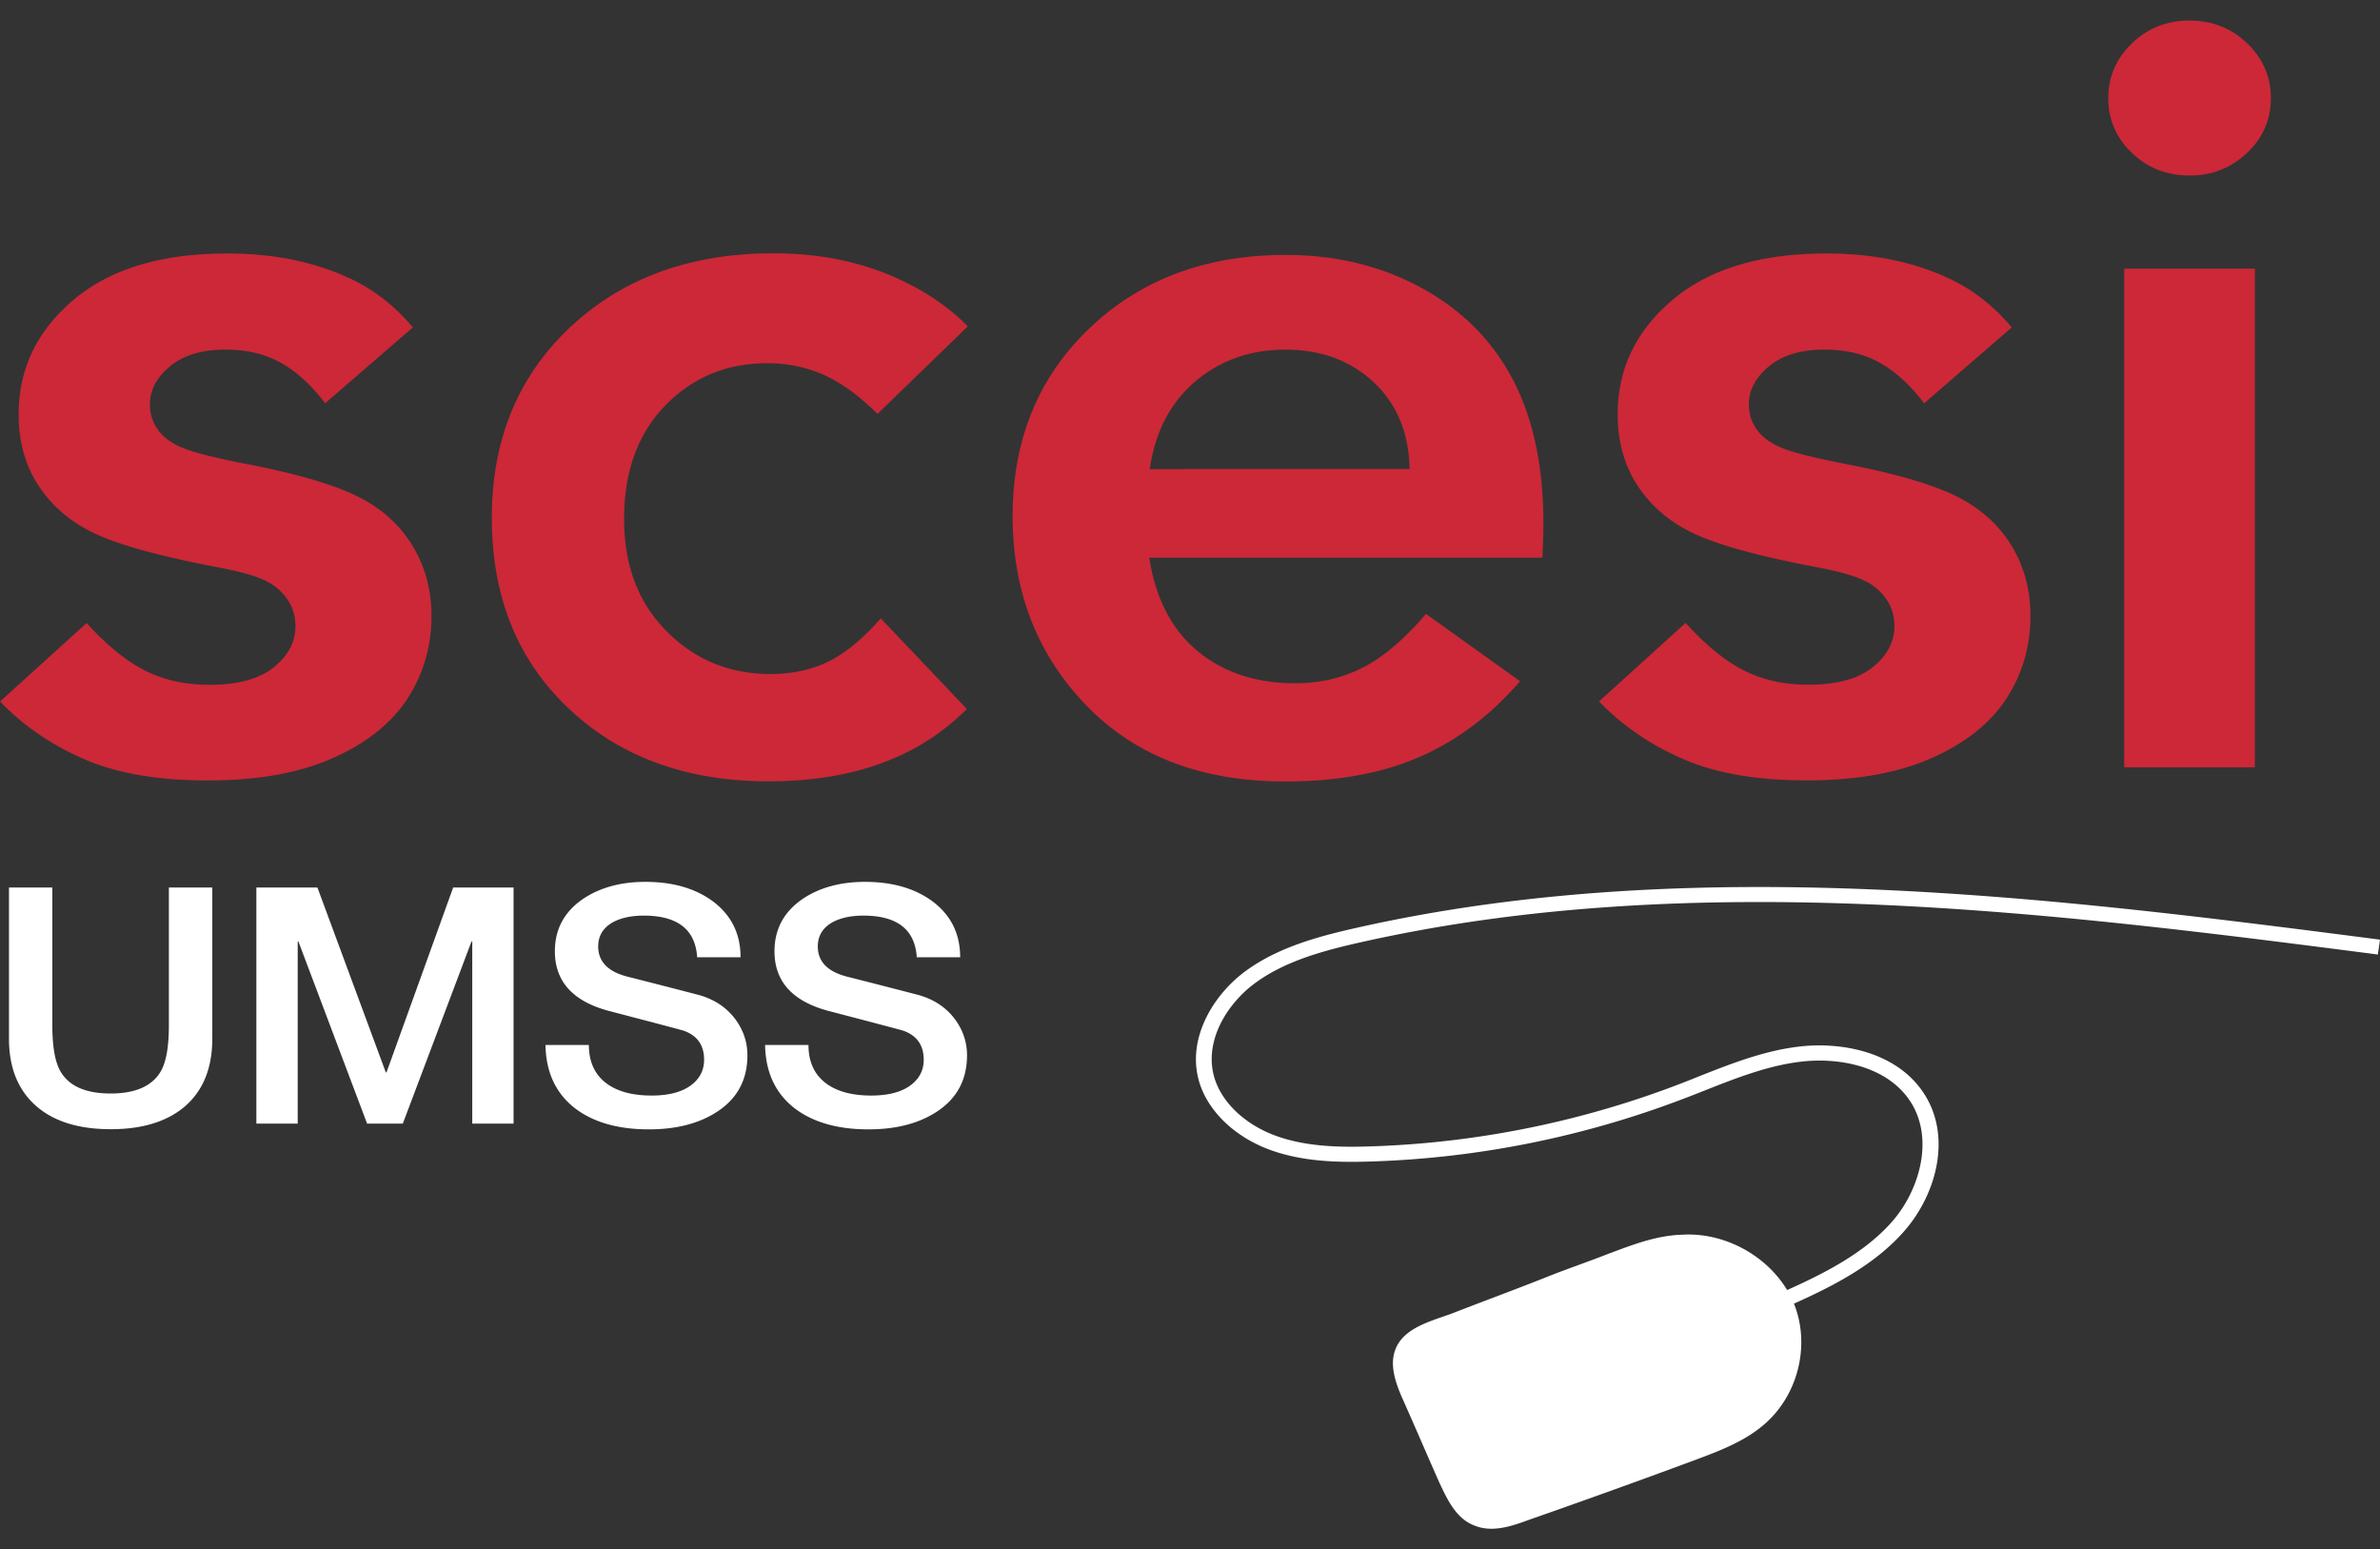 <svg width="106" height="69" viewBox="0 0 106 69" fill="none" xmlns="http://www.w3.org/2000/svg"><rect x="0" y="0" width="106" height="69" fill="#333333" stroke="none"/><path d="m18.388 14.58-3.906 3.38q-.924-1.216-1.974-1.805-1.053-.586-2.473-.585-1.562 0-2.46.743-.9.745-.899 1.693 0 .655.38 1.162.38.508 1.159.81.78.301 2.887.71 3.221.631 4.803 1.409 1.585.779 2.448 2.175.864 1.4.864 3.156 0 2.03-1.064 3.675-1.064 1.647-3.313 2.651-2.25 1.005-5.585 1.004-3.315.001-5.501-.947-2.192-.949-3.752-2.57l3.857-3.495q1.35 1.488 2.603 2.119 1.255.633 2.863.633 1.893 0 2.863-.777.97-.778.97-1.837 0-.678-.366-1.205a2.5 2.5 0 0 0-1.005-.834q-.639-.306-2.058-.575c-2.4-.456-4.163-.924-5.29-1.413q-1.694-.733-2.649-2.119-.96-1.386-.959-3.28 0-3.043 2.448-5.107 2.45-2.063 6.85-2.062 3.006.001 5.347 1.061 1.66.74 2.912 2.23m24.717-.046-4.022 3.9q-1.228-1.216-2.389-1.737a6.1 6.1 0 0 0-2.532-.52c-1.799 0-3.31.63-4.532 1.882q-1.834 1.883-1.834 5.06.001 3.09 1.894 4.994 1.891 1.904 4.616 1.905 1.464 0 2.603-.562 1.137-.563 2.318-1.918l3.833 4.036q-3.196 3.223-8.825 3.223-5.465.001-8.898-3.236-3.43-3.235-3.432-8.488-.001-5.23 3.503-8.512 3.502-3.279 9.038-3.28 2.72.001 4.957.88 2.234.884 3.702 2.373m25.591 10.302H51.185q.426 2.729 2.153 4.16 1.728 1.433 4.353 1.433 1.656 0 3.028-.71 1.37-.707 2.792-2.38l4.188 3c-1.31 1.52-2.8 2.64-4.472 3.37q-2.508 1.095-5.986 1.095-5.586 0-8.863-3.394-3.277-3.393-3.277-8.421-.001-5.097 3.418-8.365 3.42-3.27 8.743-3.27 3.36 0 6.046 1.466 2.687 1.467 4.057 4.057c.913 1.727 1.374 3.87 1.374 6.426.003.332-.011.84-.043 1.533m-5.915-3.946c-.032-1.607-.566-2.899-1.599-3.866q-1.55-1.451-3.937-1.452-2.344.002-4.012 1.419c-1.114.944-1.785 2.246-2.024 3.9zM89.6 14.58l-3.903 3.38q-.924-1.216-1.975-1.805-1.048-.586-2.472-.585-1.562 0-2.46.743-.9.744-.899 1.69 0 .653.38 1.162.378.508 1.159.81c.52.204 1.482.438 2.887.71q3.222.63 4.802 1.408c1.054.519 1.873 1.245 2.449 2.176q.864 1.4.864 3.156 0 2.028-1.064 3.675t-3.313 2.65c-1.5.67-3.358 1.005-5.585 1.005q-3.315 0-5.501-.947-2.187-.95-3.752-2.57l3.857-3.495c.9.99 1.767 1.7 2.603 2.119q1.255.632 2.863.632 1.892 0 2.863-.776.97-.78.97-1.838-.001-.678-.366-1.205a2.5 2.5 0 0 0-1.005-.833q-.639-.305-2.058-.576-3.598-.677-5.287-1.409-1.694-.733-2.649-2.119-.959-1.386-.959-3.28-.001-3.043 2.449-5.107t6.85-2.062c2.002 0 3.787.355 5.346 1.061 1.1.492 2.07 1.238 2.906 2.23M97.518.916q1.513 0 2.568 1.014 1.053 1.015 1.053 2.437 0 1.441-1.064 2.446-1.066 1.005-2.554 1.004-1.515 0-2.568-1.004c-.702-.67-1.054-1.482-1.054-2.446q0-1.42 1.054-2.437Q96.001.916 97.518.916m2.908 11.048v22.208h-5.82V11.964z" fill="#CC2838"/><path d="M.4 46.256v-6.731h1.93v6.125c0 .954.12 1.633.355 2.049q.57 1.002 2.241 1 1.67 0 2.242-1 .353-.618.354-2.049v-6.125h1.933v6.73q.001 1.974-1.237 3.033-1.19 1.003-3.292 1.001-2.102-.001-3.277-1Q.4 48.228.4 46.255m11.018 3.786V39.525h2.719l3.046 8.234h.031l2.969-8.234h2.69v10.516h-1.84v-8.113H21l-3.06 8.113h-1.59l-3.06-8.113h-.031v8.113zm12.877-3.504h1.932q0 1.15.819 1.737.727.517 1.977.516 1.19 0 1.81-.502.526-.428.526-1.091 0-.975-.913-1.296-.125-.043-3.292-.87-2.44-.635-2.441-2.664-.001-1.485 1.268-2.343 1.129-.751 2.768-.75 1.808 0 2.983.853 1.252.929 1.25 2.504H31.05q-.12-1.855-2.382-1.854-.804 0-1.345.281-.68.368-.681 1.091.001 1.016 1.313 1.349 1.313.33 3.183.817 1.033.294 1.623 1.09.527.724.527 1.59.002 1.652-1.377 2.534-1.191.767-3.014.767-2.009 0-3.232-.897c-.889-.663-1.349-1.617-1.37-2.862m9.781 0h1.932q0 1.15.819 1.737.728.517 1.977.516 1.19 0 1.81-.502.526-.428.527-1.091-.001-.975-.914-1.296-.125-.043-3.291-.87-2.441-.635-2.442-2.664 0-1.485 1.268-2.343 1.129-.751 2.769-.75 1.807 0 2.982.853 1.252.929 1.25 2.504h-1.932q-.12-1.855-2.381-1.854-.805 0-1.346.281-.68.368-.681 1.091 0 1.016 1.314 1.349 1.311.33 3.182.817 1.033.294 1.623 1.09.527.724.527 1.59.001 1.652-1.377 2.534-1.191.767-3.014.767-2.008 0-3.232-.897c-.889-.663-1.349-1.617-1.37-2.862M78.46 63.485c-.89.736-2.01 1.14-3.092 1.546a416 416 0 0 1-7.265 2.614c-.773.294-1.661.59-2.434.258-.773-.295-1.16-1.105-1.507-1.841-.541-1.215-1.044-2.393-1.585-3.608-.27-.59-.502-1.178-.502-1.767.039-1.4 1.43-1.73 2.55-2.136 1.507-.589 3.014-1.141 4.483-1.73.85-.332 1.7-.626 2.55-.958 1.082-.405 2.126-.81 3.285-.846 2.086-.11 4.134 1.178 4.907 3.019.773 1.874.193 4.16-1.39 5.449" fill="#fff"/><path d="M66.425 68.083c-.264 0-.524-.044-.773-.15-.79-.302-1.18-1.129-1.525-1.859-.27-.605-.534-1.211-.79-1.8-.257-.59-.524-1.202-.794-1.81-.302-.66-.506-1.216-.506-1.782.035-1.285 1.205-1.69 2.238-2.048q.168-.06.337-.117c.629-.244 1.268-.489 1.886-.723.858-.325 1.743-.663 2.596-1.004.425-.167.861-.325 1.28-.479.417-.154.85-.311 1.27-.478l.113-.04c1.061-.399 2.059-.774 3.186-.807 2.08-.114 4.156 1.168 4.943 3.039.776 1.888.186 4.194-1.402 5.486-.864.716-1.946 1.12-2.993 1.512l-.109.04a408 408 0 0 1-7.264 2.615c-.559.207-1.135.405-1.693.405m8.768-13.044q-.123.001-.246.007c-1.114.037-2.111.408-3.162.803l-.112.04c-.425.164-.857.325-1.272.48-.418.153-.85.314-1.275.478-.854.341-1.742.68-2.596 1.007-.618.235-1.258.479-1.886.723l-.338.12c-1.06.369-2.156.747-2.192 1.989 0 .552.2 1.101.5 1.754.27.609.537 1.221.793 1.81.257.586.52 1.192.79 1.798.338.716.724 1.533 1.49 1.824.752.321 1.602.05 2.41-.258 2.122-.74 4.433-1.57 7.264-2.614l.11-.04c1.039-.388 2.117-.793 2.971-1.5 1.567-1.275 2.146-3.55 1.38-5.412-.748-1.774-2.666-3.009-4.63-3.009" fill="#fff"/><path d="m79.057 58.431-.295-.609c1.91-.84 4.078-1.79 5.508-3.417 1.275-1.453 1.942-3.89.67-5.553-1.095-1.432-3.15-1.754-4.703-1.573-1.493.17-2.933.74-4.328 1.292q-.442.177-.885.345a42.8 42.8 0 0 1-13.858 2.808c-1.504.053-3.095.027-4.577-.506-1.648-.595-2.884-1.82-3.222-3.196-.46-1.861.7-3.715 2.048-4.73 1.48-1.11 3.341-1.596 4.97-1.964 15.103-3.414 31.314-1.326 45.615.519l-.095.662c-14.244-1.837-30.386-3.916-45.357-.532-1.557.352-3.33.814-4.697 1.841-1.177.884-2.189 2.477-1.799 4.05.288 1.161 1.356 2.206 2.79 2.721 1.366.492 2.873.512 4.303.462a42.2 42.2 0 0 0 14.5-3.106c1.441-.569 2.927-1.158 4.515-1.339 1.75-.2 4.078.177 5.353 1.844 1.497 1.955.78 4.69-.702 6.377-1.532 1.75-3.773 2.734-5.754 3.604" fill="#fff"/></svg>